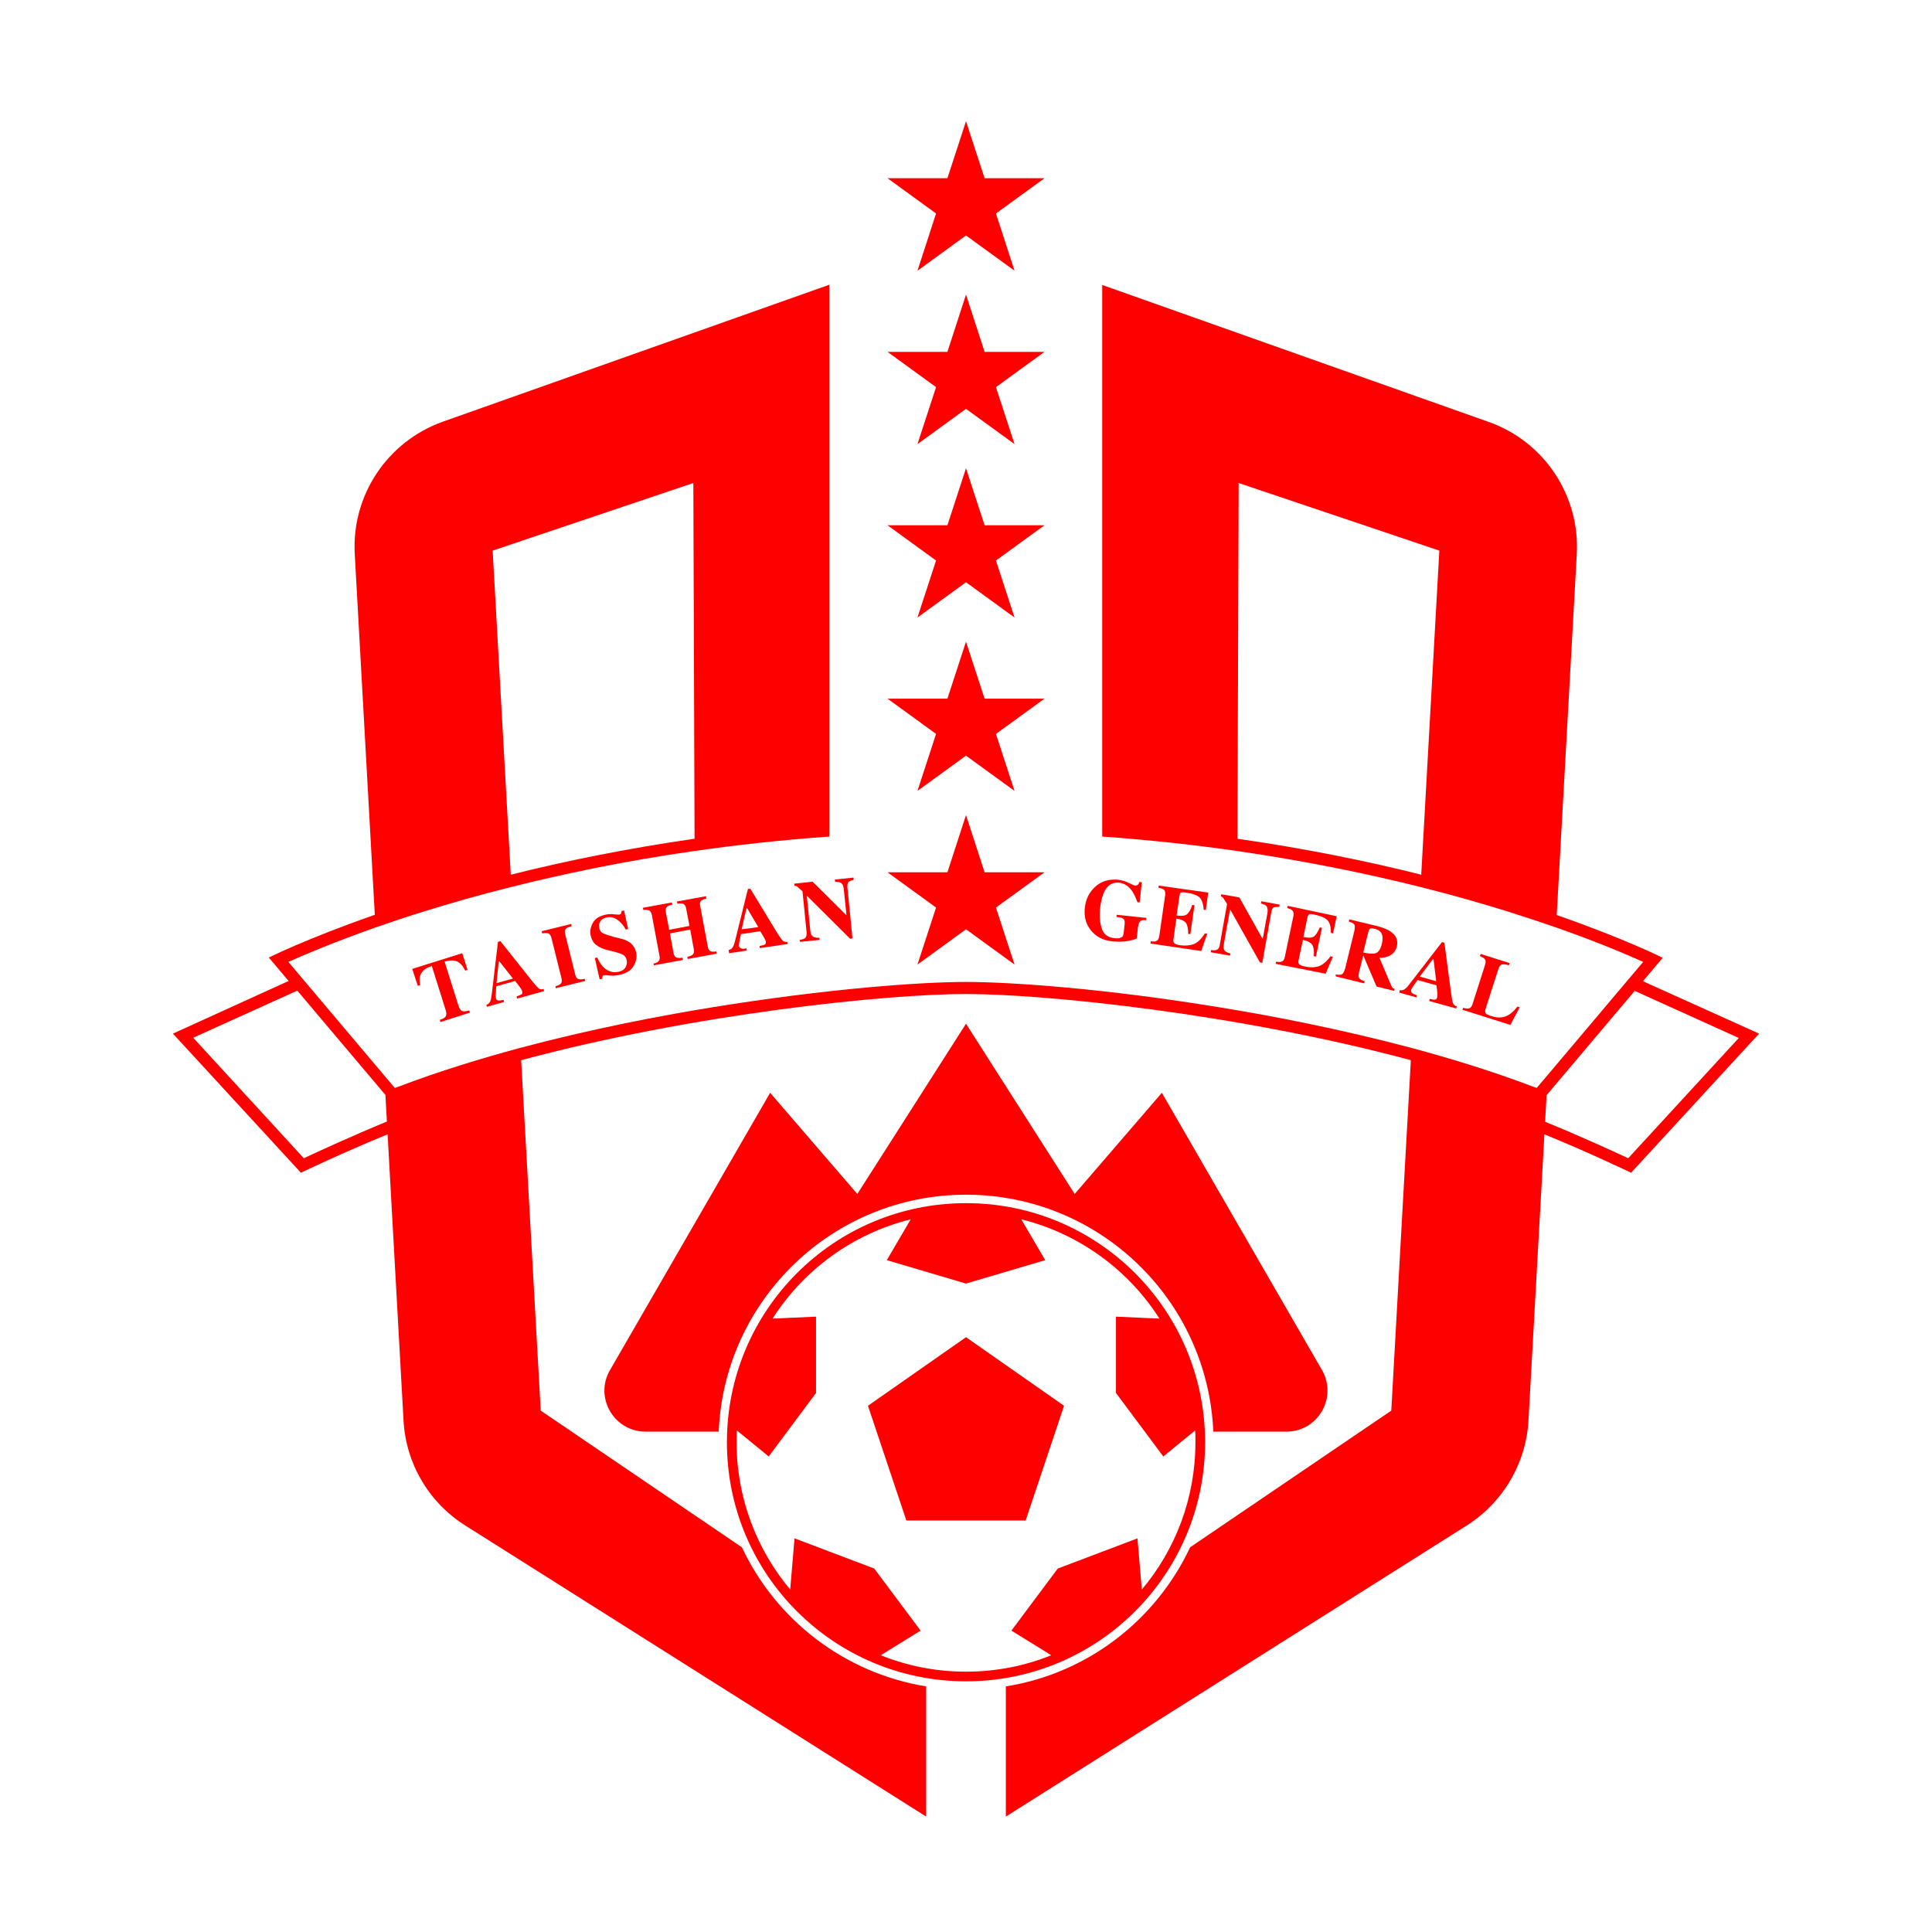 <svg version="1.1" xmlns="http://www.w3.org/2000/svg" xmlns:xlink="http://www.w3.org/1999/xlink" x="0px" y="0px"
	 viewBox="0 0 800 800" style="enable-background:new 0 0 800 800;" xml:space="preserve">
<style type="text/css">
	.st0{fill:#FF0000;}
</style>
<path class="st0" d="M680.3,406.3l8.2-9.7c0,0-15.5-7.8-43.9-17.7l8.3-149.3c1.4-24.4-13.5-46.8-36.5-54.9l-160-56.7v228.4
	c19.8,1.4,38.5,3.5,56,6c28.8,4.2,54.3,9.5,75.8,14.9c13.7,3.4,25.7,6.9,36,10.1c7.3,2.3,14,4.5,20,6.6c17.2,6,29.5,11.3,36.2,14.3
	l-4.9,5.8l-34.7,41.1l0,0l-4.5,5.3c-0.7-0.3-1.5-0.5-2.2-0.8c-16.1-6.1-33-11.3-49.7-15.8c-29-7.7-57.3-13.2-79.5-16.8
	c-47.5-7.8-86.3-10.5-105-10.5s-57.5,2.8-105,10.5c-22.2,3.6-50.6,9.1-79.5,16.8c-16.7,4.5-33.6,9.7-49.7,15.8l0,0
	c-0.7,0.3-1.5,0.5-2.2,0.8l-4.5-5.3l-34.7-41.1l0,0l-4.9-5.8c6.7-3,19-8.2,36.2-14.3c6.1-2.1,12.8-4.4,20-6.6
	c10.3-3.2,22.3-6.7,36-10.1c21.5-5.4,47-10.8,75.8-14.9c17.5-2.5,36.2-4.6,56-6V117.9l-160,56.7c-23,8.2-37.9,30.5-36.5,54.9
	l8.3,149.3c-28.4,9.9-43.9,17.7-43.9,17.7l8.2,9.7L71.6,428l53,57.6c0,0,17.5-8.4,35.9-15.9l6.6,118.6c1,17.8,10.5,33.9,25.6,43.4
	l190.8,120.5v-53.9c-33.9-5.5-62.2-27.6-76.3-57.6l-83.3-56.6L215.8,439c71.8-19.3,151.4-27.4,184.2-27.4s112.4,8.1,184.2,27.4
	l-8.1,145.1l-83.3,56.6c-14.1,30.1-42.4,52.2-76.3,57.6v53.9l190.8-120.5c15-9.5,24.6-25.7,25.6-43.4l6.6-118.6
	c18.4,7.5,35.9,15.9,35.9,15.9l53-57.6L680.3,406.3z M588.5,362.2c-22.2-5.6-47.7-10.8-76.1-14.9l0.5-147.3L596,228L588.5,362.2z
	 M287.1,200l0.5,147.3c-28.4,4.1-53.9,9.3-76.1,14.9L204,228L287.1,200z M125.8,479.6L80,429.7l43.1-19.5l36.5,43.2l0.6,11
	C145.9,470.3,132,476.7,125.8,479.6z M674.2,479.6c-6.2-2.9-20.2-9.3-34.4-15.1l0.6-11l36.5-43.2l43.1,19.5L674.2,479.6z"/>
<g>
	<g>
		<polygon class="st0" points="400,50.2 407.7,73.8 432.5,73.8 412.4,88.4 420.1,112.1 400,97.5 379.9,112.1 387.6,88.4 367.5,73.8 
			392.3,73.8 		"/>
		<polygon class="st0" points="400,122 407.7,145.7 432.5,145.7 412.4,160.3 420.1,183.9 400,169.3 379.9,183.9 387.6,160.3 
			367.5,145.7 392.3,145.7 		"/>
		<polygon class="st0" points="400,193.9 407.7,217.5 432.5,217.5 412.4,232.1 420.1,255.7 400,241.1 379.9,255.7 387.6,232.1 
			367.5,217.5 392.3,217.5 		"/>
		<polygon class="st0" points="400,265.7 407.7,289.3 432.5,289.3 412.4,303.9 420.1,327.5 400,312.9 379.9,327.5 387.6,303.9 
			367.5,289.3 392.3,289.3 		"/>
		<polygon class="st0" points="400,337.5 407.7,361.2 432.5,361.2 412.4,375.8 420.1,399.4 400,384.8 379.9,399.4 387.6,375.8 
			367.5,361.2 392.3,361.2 		"/>
	</g>
	<g>
		<g>
			<path class="st0" d="M170.7,401.2l20.7-6.5l2.2,6.9l-1,0.3c-1.1-2.4-2.6-3.8-4.4-4.1c-1-0.2-2.4-0.1-4.1,0.4l5.7,18.1
				c0.4,1.3,0.9,2,1.5,2.3c0.6,0.3,1.6,0.2,3-0.2l0.3,0.9l-12.2,3.9l-0.3-0.9c1.3-0.4,2.2-0.9,2.5-1.5c0.3-0.6,0.3-1.5-0.1-2.7
				l-5.7-18.1c-1.7,0.6-2.9,1.2-3.6,2c-1.4,1.4-1.8,3.4-1.2,5.9l-1,0.3L170.7,401.2z"/>
			<path class="st0" d="M201.4,416.1c0.8-0.3,1.4-0.9,1.7-1.7c0.2-0.5,0.4-1.6,0.6-3.3l2.5-21.1l1-0.3l12.8,16.1
				c1.4,1.8,2.4,2.9,3,3.4c0.6,0.5,1.3,0.6,2.1,0.3l0.2,0.9l-11.2,3.1l-0.2-0.9c1.1-0.4,1.8-0.7,2.1-0.9c0.3-0.2,0.4-0.7,0.2-1.3
				c-0.1-0.3-0.3-0.7-0.6-1.2c-0.2-0.3-0.5-0.6-0.8-1.1l-1.5-1.9l-7.8,2.2c-0.1,1.5-0.2,2.5-0.2,3c-0.1,1,0,1.7,0.1,2.1
				c0.1,0.5,0.6,0.8,1.3,0.8c0.4,0,1-0.1,1.8-0.3l0.2,0.9l-7.1,2L201.4,416.1z M212.4,405.2l-5.6-7.1l-0.3,0.1l-0.9,8.9L212.4,405.2
				z"/>
			<path class="st0" d="M230,408.4c1-0.3,1.7-0.6,2-0.9c0.6-0.5,0.8-1.3,0.5-2.4l-4.2-16.9c-0.3-1-0.8-1.6-1.5-1.8
				c-0.5-0.1-1.2-0.1-2.3,0.1l-0.2-0.9l12.2-3l0.2,0.9c-1.1,0.3-1.8,0.6-2.2,0.9c-0.6,0.5-0.8,1.3-0.5,2.3l4.2,16.9
				c0.2,1,0.7,1.6,1.3,1.8c0.6,0.2,1.5,0.2,2.6-0.1l0.2,0.9l-12.2,3L230,408.4z"/>
			<path class="st0" d="M246.3,396.7l1-0.2c1.1,2.5,2.5,4.2,4,5.1c1.5,0.9,3.1,1.2,4.7,0.8c1.6-0.3,2.6-1,3.1-2s0.6-1.9,0.4-2.8
				c-0.2-1.1-0.8-1.8-1.6-2.3c-0.6-0.3-1.6-0.7-3.1-1.1l-2.5-0.6c-2.5-0.6-4.3-1.4-5.4-2.3c-1.2-0.9-1.9-2.2-2.3-3.8
				c-0.4-1.7-0.1-3.5,0.8-5.2c0.9-1.8,2.6-2.9,5.1-3.5c1.3-0.3,2.5-0.4,3.8-0.2c1.3,0.1,2,0.2,2.2,0.1c0.4-0.1,0.6-0.3,0.7-0.5
				c0.1-0.3,0.1-0.6,0.2-1l1-0.2l1.7,7.7l-1,0.2c-0.9-1.7-2-3-3.4-4c-1.4-1-3-1.4-4.6-1c-1.2,0.3-2,0.8-2.5,1.6
				c-0.5,0.8-0.7,1.7-0.5,2.6c0.2,1.1,0.7,1.9,1.5,2.3c0.7,0.4,2.3,0.9,4.7,1.6l2.9,0.7c1.3,0.3,2.4,0.8,3.2,1.3
				c1.6,1,2.6,2.5,3,4.4c0.4,1.8,0.1,3.6-1,5.5c-1,1.9-3.1,3.2-6.1,3.8c-0.7,0.2-1.4,0.2-2.2,0.3c-0.7,0-1.5,0-2.3-0.1l-0.7-0.1
				c-0.2,0-0.3,0-0.5,0c-0.2,0-0.3,0-0.4,0c-0.4,0.1-0.6,0.2-0.7,0.5s-0.1,0.6-0.2,1l-1,0.2L246.3,396.7z"/>
			<path class="st0" d="M270.6,399c0.9-0.2,1.6-0.5,1.9-0.8c0.6-0.5,0.8-1.2,0.6-2.3l-3.2-17.1c-0.2-1-0.6-1.6-1.3-1.9
				c-0.4-0.1-1.1-0.2-2.2-0.1l-0.2-0.9l12-2.2l0.2,0.9c-1,0.2-1.7,0.5-2.1,0.8c-0.6,0.5-0.8,1.2-0.6,2.3l1.4,7.3l8.4-1.6l-1.4-7.3
				c-0.2-1-0.6-1.6-1.3-1.9c-0.4-0.1-1.2-0.2-2.3,0l-0.2-0.9l12-2.2l0.2,0.9c-1,0.3-1.7,0.6-2,0.8c-0.6,0.5-0.8,1.2-0.6,2.2
				l3.2,17.1c0.2,1,0.7,1.7,1.4,1.9c0.4,0.1,1.1,0.1,2.1,0l0.2,0.9l-12,2.2l-0.2-0.9c1-0.2,1.7-0.5,2.1-0.8c0.6-0.5,0.8-1.2,0.6-2.3
				l-1.5-8.2l-8.4,1.6l1.5,8.2c0.2,1,0.7,1.7,1.5,1.9c0.5,0.1,1.2,0.1,2.2,0l0.2,0.9l-12,2.2L270.6,399z"/>
			<path class="st0" d="M301.7,393.4c0.9-0.2,1.5-0.7,1.9-1.5c0.3-0.5,0.6-1.6,1-3.2l5.1-20.6l1-0.1l10.7,17.6
				c1.2,2,2.1,3.2,2.6,3.8c0.5,0.5,1.2,0.7,2,0.6l0.1,0.9l-11.5,1.7l-0.1-0.9c1.2-0.2,1.9-0.4,2.2-0.6c0.3-0.2,0.5-0.6,0.4-1.2
				c0-0.3-0.2-0.7-0.5-1.2c-0.2-0.3-0.4-0.7-0.6-1.1l-1.2-2l-8,1.2c-0.3,1.5-0.5,2.5-0.6,2.9c-0.2,1-0.2,1.7-0.2,2.1
				c0.1,0.5,0.5,0.8,1.2,1c0.4,0.1,1,0.1,1.9-0.1l0.1,0.9l-7.3,1.1L301.7,393.4z M314,383.9l-4.6-7.8l-0.3,0l-2,8.7L314,383.9z"/>
			<path class="st0" d="M331.1,389.2c1.3-0.2,2.2-0.5,2.5-1s0.5-1.2,0.4-2.1l-1.7-17c-1.2-1.1-2-1.8-2.2-2c-0.3-0.2-0.6-0.3-1.1-0.3
				l-0.1-0.9l7.6-0.8l13.8,13.7l0.2,0l-1.1-10.5c-0.1-1.2-0.4-2.1-0.9-2.5c-0.5-0.5-1.4-0.7-2.7-0.7l-0.1-0.9l7.7-0.8l0.1,0.9
				c-1.1,0.3-1.8,0.6-2.2,1c-0.3,0.4-0.5,1.1-0.4,2.2l2.1,21.1l-1,0.1l-17.7-17.6l-0.2,0l1.4,14c0.1,1.1,0.3,1.9,0.7,2.3
				c0.6,0.7,1.6,1,3.1,0.9l0.1,0.9l-8.1,0.8L331.1,389.2z"/>
		</g>
		<g>
			<path class="st0" d="M453.6,367.1c2.6-2.3,5.8-3.2,9.5-2.8c1.5,0.2,2.9,0.6,4.3,1.3c1.4,0.7,2.3,1.1,2.7,1.1c0.4,0,0.7-0.1,1-0.3
				s0.5-0.6,0.7-1.2l1,0.1l-0.9,8.4l-0.9-0.1c-0.7-1.9-1.4-3.4-2.2-4.6c-1.5-2.1-3.3-3.3-5.4-3.5c-2.3-0.2-4.1,0.6-5.4,2.5
				c-1.3,1.9-2.1,4.7-2.5,8.3c-0.3,3-0.1,5.7,0.7,8.1c0.7,2.4,2.5,3.8,5.3,4.1c1.5,0.2,2.6-0.1,3.2-0.6c0.3-0.3,0.5-0.9,0.6-1.6
				l0.4-3.8c0.1-1.1-0.1-1.8-0.8-2.2c-0.4-0.3-1.3-0.5-2.6-0.6l0.1-0.9l12.3,1.3l-0.1,0.9c-1.2-0.1-2.1,0.1-2.5,0.5
				s-0.7,1.2-0.9,2.5l-0.5,4.6c-0.8,0.4-2.2,0.8-4,1.1c-1.8,0.3-3.8,0.3-6,0.1c-4-0.4-7-2-9.1-4.7c-2-2.6-2.8-5.6-2.4-9.2
				C449.6,372.2,451.1,369.3,453.6,367.1z"/>
			<path class="st0" d="M476.4,390.7l0.1-0.9c1,0.1,1.8,0.1,2.2-0.1c0.7-0.3,1.1-0.9,1.3-1.9l2.5-17.3c0.1-1-0.1-1.8-0.7-2.2
				c-0.4-0.3-1.1-0.5-2.1-0.7l0.1-0.9l20.5,2.9l-1,7.2l-0.9-0.1c-0.1-2.4-0.7-4-1.6-5c-1-1-2.9-1.7-5.7-2.1c-1.1-0.2-1.8-0.1-2.1,0
				s-0.5,0.6-0.6,1.3l-1.2,8.2c2,0.3,3.5,0.1,4.3-0.5c0.8-0.7,1.6-2,2.2-3.9l0.9,0.1l-1.7,12l-0.9-0.1c0-2.1-0.3-3.6-0.9-4.5
				c-0.7-0.9-2-1.6-4-1.8l-1.2,8.6c-0.1,0.8,0,1.3,0.4,1.6c0.3,0.3,1.1,0.6,2.3,0.8c2.3,0.3,4.2,0.1,5.8-0.5
				c1.6-0.7,3.1-2.1,4.5-4.4l1,0.1l-2.5,7.2L476.4,390.7z"/>
			<path class="st0" d="M501.5,393.4c1.3,0.2,2.2,0.1,2.7-0.3s0.8-1.1,0.9-2l3-16.8c-0.9-1.4-1.4-2.2-1.6-2.5
				c-0.2-0.3-0.5-0.5-1-0.6l0.2-0.9l7.5,1.3l9.5,17l0.2,0l1.9-10.4c0.2-1.2,0.1-2.1-0.2-2.7s-1.2-1.1-2.5-1.4l0.2-0.9l7.6,1.4
				l-0.2,0.9c-1.1,0-1.9,0.1-2.4,0.3c-0.4,0.2-0.7,0.9-0.9,2l-3.7,20.9l-1-0.2l-12.2-21.7l-0.2,0l-2.5,13.9c-0.2,1.1-0.2,1.9,0,2.4
				c0.3,0.8,1.2,1.4,2.7,1.7l-0.2,0.9l-8-1.4L501.5,393.4z"/>
			<path class="st0" d="M528.2,399.1l0.2-0.9c1,0.2,1.8,0.2,2.2,0c0.7-0.2,1.2-0.8,1.4-1.9l3.6-17.1c0.2-1,0-1.8-0.6-2.3
				c-0.3-0.3-1-0.6-2-0.9l0.2-0.9l20.3,4.3l-1.5,7.1l-0.9-0.2c0-2.4-0.4-4.1-1.3-5.1c-0.9-1.1-2.8-1.9-5.6-2.5
				c-1.1-0.2-1.8-0.3-2.1-0.1c-0.3,0.2-0.6,0.6-0.7,1.2l-1.7,8.2c2,0.4,3.4,0.4,4.3-0.2s1.7-1.9,2.5-3.8l0.9,0.2l-2.5,11.9l-0.9-0.2
				c0.2-2.1,0-3.6-0.6-4.6c-0.6-1-1.9-1.7-3.9-2.1l-1.8,8.5c-0.2,0.7-0.1,1.3,0.3,1.6s1.1,0.7,2.3,0.9c2.2,0.5,4.2,0.4,5.8-0.1
				c1.6-0.6,3.2-1.9,4.8-4.1l1,0.2l-3,7L528.2,399.1z"/>
			<path class="st0" d="M553.1,403.5c1.2,0.2,2.1,0.2,2.6-0.1c0.5-0.3,0.9-1.1,1.3-2.4l3.8-15.5c0.3-1.3,0.3-2.3-0.1-2.8
				c-0.3-0.4-1-0.7-2.2-1.1l0.2-0.9l11.3,2.7c2.3,0.6,4.2,1.3,5.5,2.1c2.6,1.7,3.5,3.8,2.9,6.4c-0.5,1.9-1.6,3.2-3.3,4
				c-1.3,0.5-2.6,0.8-3.9,0.7l5,11.8c0.1,0.3,0.3,0.5,0.5,0.7c0.2,0.1,0.4,0.3,0.8,0.4l-0.2,0.8l-7.3-1.8l-5.5-12.9l0,0l-1.7,6.8
				c-0.3,1.2-0.3,2.1,0,2.6c0.3,0.5,1.1,1,2.3,1.3l-0.2,0.9l-11.8-2.9L553.1,403.5z M569.7,394.7c1.1-0.4,2-1.7,2.5-3.9
				c0.3-1.4,0.4-2.5,0.2-3.3c-0.3-1.5-1.3-2.4-3.1-2.9c-0.9-0.2-1.6-0.3-1.9-0.1c-0.3,0.2-0.6,0.5-0.7,1l-2.2,8.9
				C566.9,395,568.6,395,569.7,394.7z"/>
			<path class="st0" d="M579.6,410c0.9,0.2,1.6,0,2.3-0.6c0.5-0.3,1.2-1.2,2.2-2.5l13-16.8l1,0.3l2.7,20.4c0.3,2.3,0.6,3.8,0.8,4.5
				c0.3,0.7,0.8,1.2,1.6,1.4l-0.2,0.9l-11.2-3.1l0.2-0.9c1.1,0.3,1.9,0.4,2.3,0.3c0.4,0,0.7-0.4,0.8-1c0.1-0.3,0.1-0.7,0.1-1.3
				c0-0.4-0.1-0.8-0.1-1.3l-0.3-2.3l-7.8-2.2c-0.9,1.2-1.5,2-1.7,2.4c-0.6,0.8-0.9,1.4-1,1.8c-0.1,0.5,0.1,1,0.7,1.4
				c0.4,0.2,0.9,0.5,1.7,0.7l-0.2,0.9l-7.1-2L579.6,410z M594.7,406.3l-1.1-9l-0.3-0.1l-5.4,7.2L594.7,406.3z"/>
			<path class="st0" d="M605.9,417.3c0.9,0.3,1.7,0.4,2.1,0.3c0.8-0.1,1.4-0.7,1.7-1.7l5.3-16.6c0.3-1,0.2-1.8-0.3-2.3
				c-0.3-0.3-1-0.7-1.9-1.1l0.3-0.9l12,3.8l-0.3,0.9c-1.4-0.4-2.4-0.5-3-0.3s-1.1,1-1.5,2.3l-5.2,16.2c-0.2,0.8-0.2,1.3,0.1,1.7
				c0.3,0.4,1.1,0.7,2.2,1.1c2.1,0.7,3.9,0.8,5.6,0.3c1.7-0.5,3.5-1.8,5.3-4.2l1,0.3l-3.9,7.3l-19.9-6.3L605.9,417.3z"/>
		</g>
	</g>
</g>
<path class="st0" d="M532.7,592.8h-30.3c-2.3-54.6-47.3-98.1-102.4-98.1s-100.1,43.5-102.4,98.1h-30.3c-13.1,0-21.3-14.2-14.7-25.5
	l66.3-114.8l36.1,41.9l45-70.5l45,70.5l36.1-41.9l66.3,114.8C553.9,578.6,545.8,592.8,532.7,592.8z"/>
<g>
	<path class="st0" d="M400,498.2c-54.7,0-99,44.3-99,99s44.3,99,99,99s99-44.3,99-99S454.7,498.2,400,498.2z M472.8,658.2L471,637
		l-33,12.5l-19.2,25.7l16.5,10.2c-10.9,4.4-22.8,6.8-35.3,6.8s-24.4-2.4-35.3-6.8l16.5-10.2L362,649.5L329,637l-1.8,21.2
		c-13.8-16.5-22.2-37.8-22.2-61c0-1.6,0-3.3,0.1-4.9l13.2,10.8l19.6-26.3v-31.6l-18,0.8c12.9-20.2,33.3-35.2,57.2-41.1l-9.9,16.9
		l32.8,9.7l32.8-9.7l-9.9-16.9c23.9,5.9,44.3,20.9,57.2,41.1l-18-0.8v31.6l19.6,26.3l13.2-10.8c0.1,1.6,0.1,3.2,0.1,4.9
		C495,620.4,486.7,641.7,472.8,658.2z"/>
	<polygon class="st0" points="359.4,582.1 375.3,629.6 424.7,629.6 440.6,582.1 400,553.7 	"/>
</g>
</svg>
